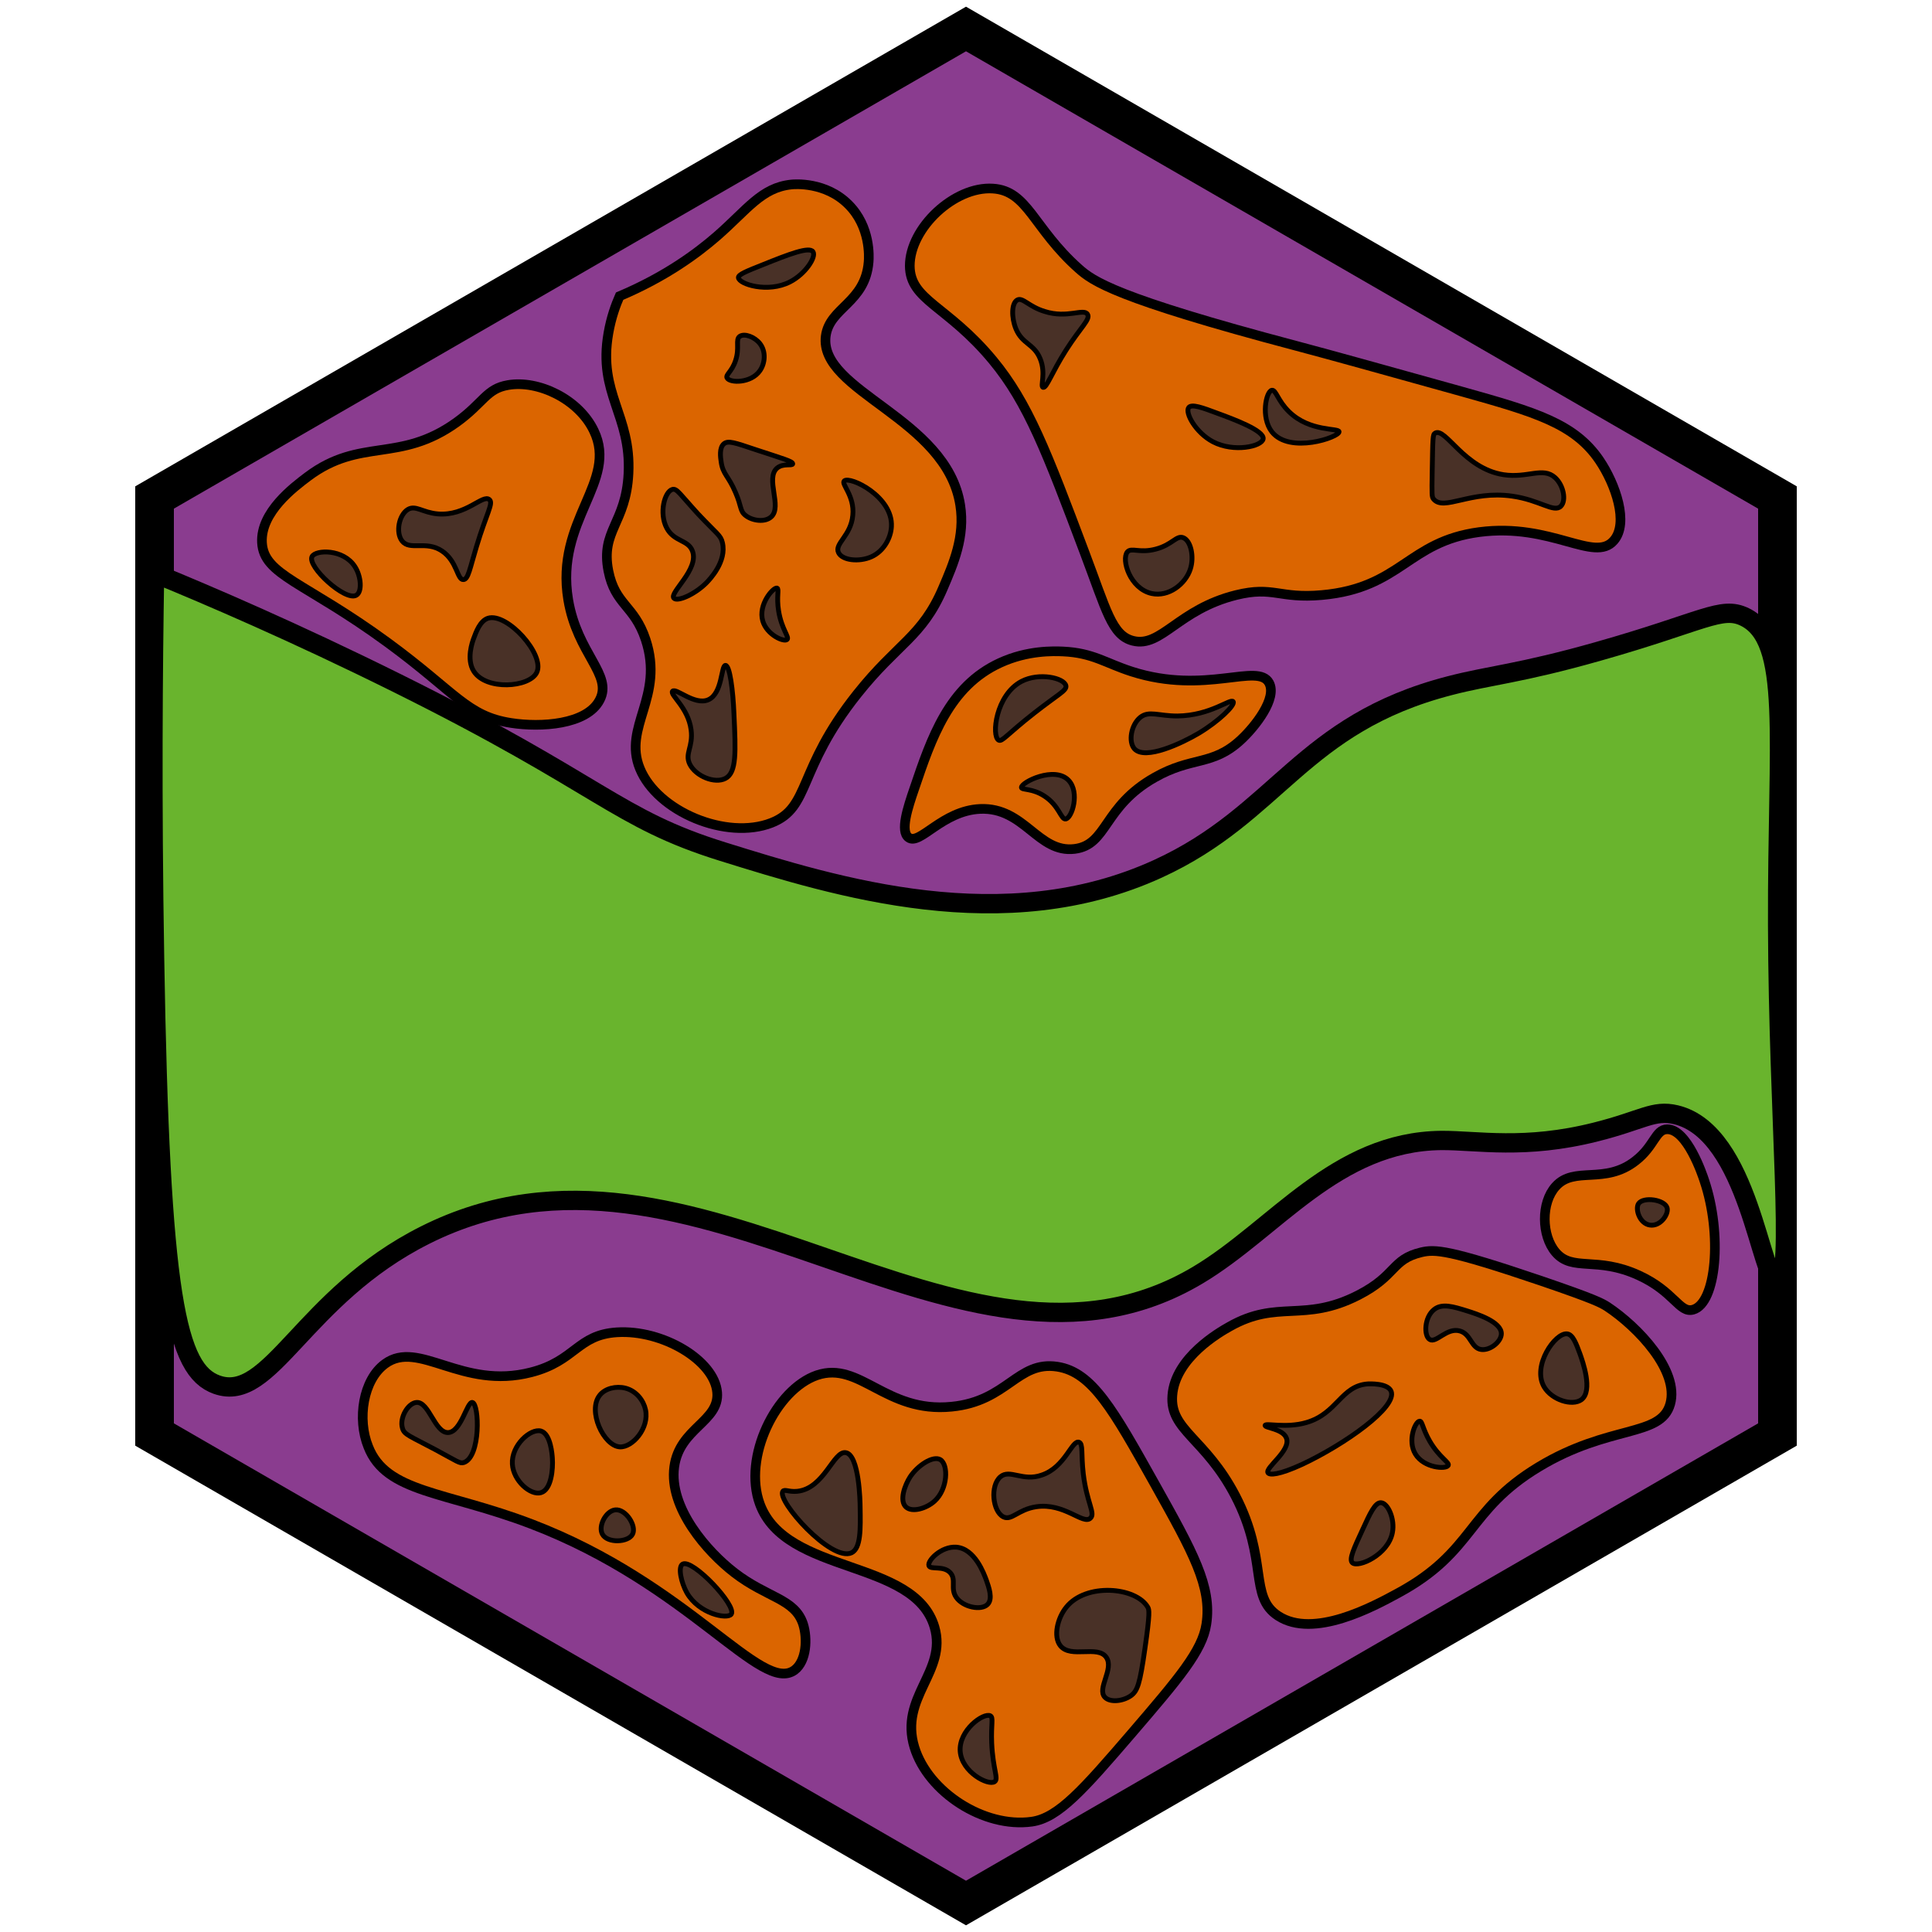 <?xml version="1.0" encoding="utf-8"?><!-- Generator: Adobe Illustrator 26.0.3, SVG Export Plug-In . SVG Version: 6.00 Build 0)  --><svg version="1.1" id="Ebene_2" xmlns="http://www.w3.org/2000/svg" xmlns:xlink="http://www.w3.org/1999/xlink" x="0px" y="0px"	 viewBox="0 0 100 100" style="enable-background:new 0 0 100 100;" xml:space="preserve"><style type="text/css">	.st0{fill:#8A3C8F;stroke:#000000;stroke-width:2;stroke-miterlimit:10;}	.st1{fill:#69B42D;stroke:#000000;stroke-miterlimit:10;}	.st2{fill:#DB6500;stroke:#000000;stroke-width:0.5;stroke-miterlimit:10;}	.st3{fill:#DB6500;stroke:#000000;stroke-width:0.5;stroke-miterlimit:10;}	.st4{fill:#493127;stroke:#000000;stroke-width:0.25;stroke-miterlimit:10;}	.st5{fill:#493127;stroke:#000000;stroke-width:0.25;stroke-miterlimit:10;}</style><polygon class="st0" points="92,25.75 50,1.5 8,25.75 8,74.25 50,98.5 92,74.25 "/><path class="st1" d="M8,29.67c2.83,1.16,7.24,3.05,12.52,5.67c10.7,5.31,11.36,7.02,16.89,8.74c5.91,1.84,14.56,4.53,22.52,0.89	c6.25-2.86,7.41-7.49,15.11-9.48c2.07-0.54,3.62-0.62,7.7-1.78c5.44-1.54,6.35-2.36,7.56-1.78c2.47,1.2,1.68,6.13,1.71,15.96	c0.03,10.07,0.9,18.33,0,18.44c-0.87,0.11-1.45-7.71-5.26-8.63c-1.17-0.28-1.72,0.28-4.15,0.89c-3.68,0.93-6.13,0.43-8,0.44	C69.13,59.09,66.01,63.61,62,66c-12.31,7.34-25.98-9.12-40-2.07c-6.34,3.18-7.98,8.74-10.78,7.74C9.13,70.92,8.29,67.2,8,49.56	C7.86,41.34,7.92,34.5,8,29.67z"/><path class="st2" d="M32.07,15.33c2.36-1,3.98-2.19,5.04-3.11c1.57-1.37,2.3-2.51,3.85-2.67c0.16-0.02,1.78-0.15,2.96,1.04	c1.15,1.15,1.06,2.71,1.04,2.96c-0.17,2.13-2.03,2.36-2.22,3.85c-0.36,2.87,6.25,4.22,6.96,8.74c0.26,1.63-0.35,3.04-0.89,4.3	c-1.08,2.53-2.36,2.86-4.44,5.48c-3.13,3.93-2.4,5.87-4.44,6.67c-2.33,0.91-5.9-0.58-6.81-2.81c-0.89-2.17,1.28-3.7,0.3-6.67	c-0.6-1.8-1.58-1.79-1.93-3.56c-0.41-2.09,0.91-2.45,1.04-5.04c0.15-3.04-1.59-4.13-1.04-7.26C31.63,16.43,31.88,15.76,32.07,15.33z	"/><path class="st3" d="M51.39,9.76c-1.98-0.13-4.3,2.03-4.3,4c0.01,1.79,1.94,2.04,4.3,4.89c1.83,2.21,2.8,4.78,4.74,9.93	c1.14,3.01,1.42,4.32,2.52,4.59c1.46,0.36,2.34-1.63,5.33-2.37c1.94-0.48,2.21,0.2,4.44,0c4.11-0.37,4.44-2.77,8.15-3.26	c3.74-0.49,5.95,1.61,6.96,0.44c0.79-0.91,0.09-2.92-0.74-4.15c-1.29-1.9-3.29-2.49-7.11-3.56c-4.35-1.21-6.52-1.82-8.59-2.37	c-9.37-2.48-10.53-3.35-11.26-4C53.48,11.81,53.2,9.87,51.39,9.76z"/><path class="st3" d="M26.3,19.93c-1.13,0.19-1.26,0.91-2.67,1.93c-2.97,2.13-4.97,0.76-7.7,2.81c-0.73,0.55-2.45,1.84-2.37,3.41	c0.09,1.7,2.18,2.01,6.52,5.19c3.52,2.58,4.09,3.8,6.37,4.15c1.53,0.24,3.92,0.1,4.59-1.19c0.69-1.31-1.16-2.38-1.63-5.19	c-0.69-4.13,2.6-6.1,1.33-8.74C29.96,20.66,27.86,19.66,26.3,19.93z"/><path class="st2" d="M19.93,70.59c1.75-1.28,3.97,1.37,7.56,0.44c2.3-0.59,2.39-1.94,4.44-2.07c2.36-0.15,5.05,1.45,5.19,3.11	c0.13,1.51-1.95,1.84-2.22,3.85c-0.29,2.14,1.71,4.4,3.11,5.48c1.71,1.32,3.13,1.34,3.56,2.67c0.23,0.73,0.18,1.9-0.44,2.37	c-1.71,1.28-5.43-4.43-13.63-7.56c-4.45-1.7-7.51-1.6-8.44-4C18.48,73.45,18.79,71.42,19.93,70.59z"/><path class="st3" d="M39.33,77.85c-0.89-2.42,0.83-5.94,2.96-6.67c2.22-0.75,3.55,1.97,6.96,1.63c2.9-0.28,3.41-2.39,5.48-2.07	c1.8,0.28,2.88,2.21,5.04,6.07c1.98,3.54,2.97,5.31,2.67,7.26c-0.21,1.38-1.43,2.81-3.85,5.63c-2.52,2.93-3.81,4.4-5.19,4.59	c-2.47,0.34-5.36-1.53-6.07-3.85c-0.8-2.61,1.71-3.91,1.04-6.22C47.33,80.66,40.69,81.54,39.33,77.85z"/><path class="st3" d="M63.63,68.67c2.51-1.43,3.85-0.19,6.67-1.63c2.01-1.03,1.71-1.85,3.26-2.22c0.71-0.17,1.42-0.15,6.22,1.48	c2.78,0.95,3.11,1.14,3.41,1.33c1.59,1.05,3.74,3.32,3.26,5.04c-0.49,1.74-3.14,1.04-6.81,3.26c-3.73,2.25-3.3,4.37-7.26,6.52	c-1.32,0.72-4.39,2.38-6.22,1.19c-1.54-1-0.49-2.89-2.22-6.22c-1.56-2.99-3.4-3.39-3.26-5.19C60.82,70.27,63.13,68.95,63.63,68.67z"	/><path class="st2" d="M80.52,61.41c-0.76,0.84-0.74,2.54,0,3.41c0.87,1.02,2.12,0.19,4.3,1.19c1.84,0.84,2.1,1.97,2.81,1.78	c1.21-0.33,1.52-3.9,0.59-6.67c-0.1-0.31-0.9-2.69-1.93-2.67c-0.61,0.01-0.65,0.87-1.63,1.63C83.06,61.34,81.48,60.33,80.52,61.41z"	/><path class="st3" d="M47.32,40.83c0.89-2.63,1.8-5.31,4.44-6.52c1.43-0.66,2.78-0.61,3.26-0.59c1.55,0.07,2.19,0.6,3.56,1.04	c3.83,1.23,6.53-0.49,7.11,0.59c0.42,0.79-0.7,2.24-1.48,2.96c-1.47,1.35-2.51,0.83-4.44,1.93c-2.68,1.51-2.44,3.49-4.15,3.7	c-1.9,0.23-2.59-2.17-4.89-2.07c-1.96,0.09-3.13,1.91-3.7,1.48C46.58,43.03,46.99,41.79,47.32,40.83z"/><path class="st4" d="M21.11,26.37c-0.46,0.28-0.64,1.19-0.3,1.63c0.41,0.52,1.24-0.04,2.07,0.52c0.79,0.53,0.78,1.51,1.11,1.48	c0.25-0.02,0.33-0.58,0.67-1.7c0.52-1.73,0.89-2.25,0.67-2.44c-0.34-0.3-1.21,0.86-2.67,0.74C21.87,26.53,21.51,26.13,21.11,26.37z"	/><path class="st4" d="M16.15,28.81c0.18-0.36,1.63-0.41,2.22,0.52c0.33,0.51,0.38,1.31,0.07,1.48	C17.87,31.14,15.89,29.32,16.15,28.81z"/><path class="st4" d="M25.26,32c-0.41,0.13-0.62,0.71-0.74,1.04c-0.07,0.18-0.39,1.08,0,1.7c0.63,1.01,2.88,0.85,3.26,0.07	C28.23,33.89,26.24,31.69,25.26,32z"/><path class="st5" d="M34.81,25.33c-0.41,0.1-0.71,1.23-0.3,2c0.38,0.72,1.11,0.6,1.33,1.19c0.36,0.95-1.21,2.16-0.96,2.44	c0.17,0.2,1.08-0.18,1.7-0.81c0.14-0.15,1.05-1.08,0.81-2.07c-0.09-0.38-0.27-0.43-1.26-1.48C35.18,25.56,35.04,25.28,34.81,25.33z"	/><path class="st5" d="M37.33,23.93c0.09,0.62,0.38,0.71,0.74,1.56c0.32,0.73,0.22,0.96,0.52,1.19c0.35,0.28,1.01,0.37,1.33,0.07	c0.58-0.53-0.32-1.99,0.3-2.52c0.32-0.27,0.79-0.1,0.81-0.22c0.02-0.13-0.54-0.28-1.93-0.74c-1.07-0.36-1.41-0.48-1.63-0.3	C37.22,23.18,37.29,23.67,37.33,23.93z"/><path class="st5" d="M37.63,19.56c0.14,0.27,1.24,0.29,1.7-0.37c0.27-0.38,0.33-0.99,0-1.41c-0.27-0.34-0.79-0.54-1.04-0.37	c-0.24,0.17,0.01,0.58-0.22,1.26C37.88,19.24,37.55,19.39,37.63,19.56z"/><path class="st5" d="M38.22,14.37c0.03,0.34,1.52,0.81,2.67,0.22c0.8-0.41,1.37-1.29,1.19-1.56c-0.19-0.28-1.25,0.13-2.59,0.67	C38.63,14.04,38.21,14.21,38.22,14.37z"/><path class="st5" d="M43.7,24.89c-0.18,0.16,0.54,0.76,0.44,1.78c-0.09,1.06-0.96,1.47-0.74,1.93c0.19,0.41,1.07,0.5,1.7,0.22	c0.65-0.29,1.01-0.98,1.04-1.56C46.23,25.7,43.99,24.63,43.7,24.89z"/><path class="st5" d="M40.22,30.44c-0.19-0.06-0.99,0.85-0.74,1.7c0.21,0.72,1.1,1.11,1.26,0.96c0.13-0.12-0.29-0.54-0.44-1.48	C40.18,30.88,40.34,30.48,40.22,30.44z"/><path class="st5" d="M34.81,35.78c0.17-0.2,1.14,0.75,1.85,0.44c0.74-0.32,0.66-1.78,0.89-1.78c0.22,0,0.39,1.27,0.44,2.52	c0.09,1.97,0.14,3.02-0.44,3.33c-0.55,0.29-1.54-0.11-1.85-0.74c-0.27-0.56,0.19-0.89,0.07-1.78	C35.62,36.62,34.66,35.96,34.81,35.78z"/><path class="st4" d="M52.65,15.53c-0.3,0.17-0.3,0.91-0.07,1.48c0.33,0.81,0.94,0.77,1.26,1.56c0.31,0.76-0.01,1.43,0.15,1.48	c0.18,0.05,0.45-0.77,1.19-1.93c0.75-1.18,1.27-1.59,1.11-1.85c-0.19-0.33-1.04,0.23-2.22-0.15C53.24,15.87,52.93,15.37,52.65,15.53	z"/><path class="st4" d="M61.53,21.09c-0.21,0.27,0.36,1.31,1.26,1.78c1.08,0.56,2.52,0.24,2.59-0.15c0.08-0.43-1.55-1.03-2.37-1.33	C62.24,21.1,61.69,20.9,61.53,21.09z"/><path class="st4" d="M65.83,20.2c-0.3,0.06-0.58,1.4,0,2.15c0.92,1.17,3.48,0.28,3.48,0c0-0.21-1.51,0.02-2.59-1.04	C66.14,20.75,66.04,20.16,65.83,20.2z"/><path class="st4" d="M59.83,28.42c0.84-0.22,1.06-0.72,1.41-0.59c0.4,0.15,0.58,0.99,0.37,1.63c-0.25,0.77-1.12,1.45-2,1.26	c-1.12-0.25-1.58-1.75-1.26-2.15C58.56,28.32,58.98,28.65,59.83,28.42z"/><path class="st4" d="M74.28,22.42c-0.12,0.07-0.12,0.21-0.15,2c-0.02,1.21-0.02,1.3,0.07,1.41c0.53,0.65,1.91-0.46,4.07-0.15	c1.43,0.2,2.17,0.88,2.52,0.52c0.29-0.29,0.14-1.08-0.3-1.48c-0.63-0.57-1.42,0.04-2.67-0.15C75.77,24.25,74.82,22.1,74.28,22.42z"	/><path class="st4" d="M52.87,35.27c0.92-0.48,2.21-0.18,2.3,0.22c0.06,0.25-0.38,0.43-1.63,1.41c-1.42,1.11-1.67,1.51-1.85,1.41	C51.31,38.1,51.54,35.97,52.87,35.27z"/><path class="st4" d="M52.87,40.76c-0.02-0.27,1.72-1.13,2.44-0.37c0.59,0.62,0.18,1.95-0.15,2c-0.25,0.04-0.33-0.69-1.11-1.19	C53.42,40.79,52.88,40.9,52.87,40.76z"/><path class="st4" d="M59.02,37.13c-0.47,0.38-0.63,1.26-0.3,1.63c0.56,0.61,2.47-0.3,3.33-0.81c1.02-0.61,1.89-1.45,1.78-1.63	c-0.12-0.2-1.16,0.72-2.89,0.74C59.96,37.06,59.47,36.77,59.02,37.13z"/><path class="st5" d="M21.56,72.59c0.65-0.04,0.94,1.57,1.63,1.56c0.68-0.02,0.98-1.61,1.26-1.56c0.36,0.08,0.44,2.81-0.44,3.11	c-0.22,0.07-0.34-0.06-1.48-0.67c-1.33-0.71-1.61-0.77-1.7-1.11C20.67,73.38,21.12,72.62,21.56,72.59z"/><path class="st5" d="M26.52,75.78c0.05,0.87,0.95,1.64,1.48,1.48c0.54-0.16,0.63-1.23,0.59-1.78c-0.01-0.16-0.08-1.26-0.59-1.41	C27.46,73.92,26.46,74.81,26.52,75.78z"/><path class="st5" d="M31.04,72.22c-0.64,0.8,0.2,2.62,1.04,2.67c0.65,0.04,1.54-0.97,1.33-1.93c-0.1-0.46-0.46-0.96-1.04-1.11	C31.89,71.73,31.32,71.86,31.04,72.22z"/><path class="st5" d="M31.85,78.15c-0.49,0.05-0.9,0.84-0.67,1.26c0.26,0.48,1.34,0.43,1.56,0C32.96,78.99,32.4,78.1,31.85,78.15z"/><path class="st5" d="M35.33,80.96c0.51-0.3,2.82,2.15,2.52,2.59c-0.2,0.28-1.67-0.01-2.3-1.11C35.26,81.92,35.08,81.11,35.33,80.96z	"/><path class="st4" d="M40.52,77.19c0.09-0.12,0.31,0.04,0.74,0c1.41-0.14,1.88-2.12,2.52-2c0.69,0.12,0.74,2.54,0.74,2.81	c0.02,1.14,0.04,2.13-0.44,2.37C43.03,80.87,40.18,77.66,40.52,77.19z"/><path class="st4" d="M47.11,76.44c-0.28,0.43-0.57,1.23-0.22,1.56c0.32,0.3,1.06,0.08,1.48-0.3c0.69-0.62,0.73-1.89,0.3-2.15	C48.29,75.33,47.5,75.85,47.11,76.44z"/><path class="st4" d="M51.78,76.44c-0.54,0.46-0.4,1.79,0.15,2.07c0.43,0.22,0.76-0.38,1.7-0.52c1.46-0.22,2.43,0.95,2.81,0.59	c0.27-0.25-0.19-0.79-0.37-2.3c-0.12-1.04,0-1.55-0.22-1.63c-0.37-0.13-0.72,1.3-1.93,1.7C52.93,76.7,52.27,76.02,51.78,76.44z"/><path class="st4" d="M49.19,81.41c-0.36-0.4-1.03-0.14-1.11-0.37c-0.09-0.26,0.64-1.01,1.41-0.96c0.97,0.07,1.44,1.38,1.56,1.7	c0.13,0.37,0.35,0.97,0.07,1.26c-0.33,0.34-1.28,0.15-1.63-0.37C49.18,82.21,49.51,81.77,49.19,81.41z"/><path class="st4" d="M55.19,83.19c-0.45,0.55-0.69,1.52-0.3,2c0.54,0.66,1.92-0.05,2.37,0.59c0.42,0.6-0.5,1.62-0.07,2.07	c0.27,0.28,0.92,0.21,1.33-0.07c0.36-0.25,0.48-0.62,0.74-2.44c0.27-1.87,0.22-2.02,0.15-2.15C58.79,82.13,56.2,81.92,55.19,83.19z"	/><path class="st4" d="M51.26,88.81c-0.35-0.18-1.65,0.75-1.56,1.85c0.09,1.07,1.45,1.78,1.78,1.56c0.22-0.15-0.09-0.63-0.15-2	C51.29,89.24,51.43,88.9,51.26,88.81z"/><path class="st4" d="M65.48,73.78c-0.02,0.13,0.94,0.17,1.11,0.67c0.22,0.65-1.12,1.52-0.96,1.78c0.08,0.13,0.56,0.12,1.78-0.44	C69.6,74.76,72.36,72.82,72,72c-0.19-0.42-1.13-0.37-1.19-0.37c-1.4,0.09-1.58,1.53-3.19,2C66.56,73.94,65.5,73.64,65.48,73.78z"/><path class="st4" d="M74,69.33c0.34,0.21,0.88-0.63,1.56-0.44c0.58,0.16,0.58,0.89,1.11,0.96c0.46,0.06,1.03-0.4,1.04-0.81	c0.01-0.63-1.28-1.03-1.78-1.19c-0.71-0.22-1.29-0.4-1.7-0.07C73.72,68.18,73.69,69.14,74,69.33z"/><path class="st4" d="M81.11,69.04c-0.61-0.07-1.82,1.65-1.19,2.74c0.4,0.68,1.45,1.01,1.93,0.67c0.62-0.46,0.06-2-0.07-2.37	C81.58,69.54,81.41,69.07,81.11,69.04z"/><path class="st4" d="M71.48,77.78c-0.3-0.02-0.56,0.53-0.96,1.41c-0.44,0.95-0.71,1.53-0.52,1.7c0.3,0.27,1.85-0.41,2.07-1.56	C72.21,78.63,71.84,77.8,71.48,77.78z"/><path class="st4" d="M73.48,73.56c-0.23,0.01-0.64,1.01-0.22,1.7c0.44,0.73,1.59,0.8,1.7,0.59c0.08-0.16-0.46-0.4-0.96-1.26	C73.63,73.95,73.62,73.55,73.48,73.56z"/><path class="st5" d="M84.81,62.3c-0.18,0.28,0.05,1.03,0.59,1.11c0.54,0.08,0.98-0.56,0.89-0.89C86.17,62.09,85.06,61.93,84.81,62.3	z"/></svg>